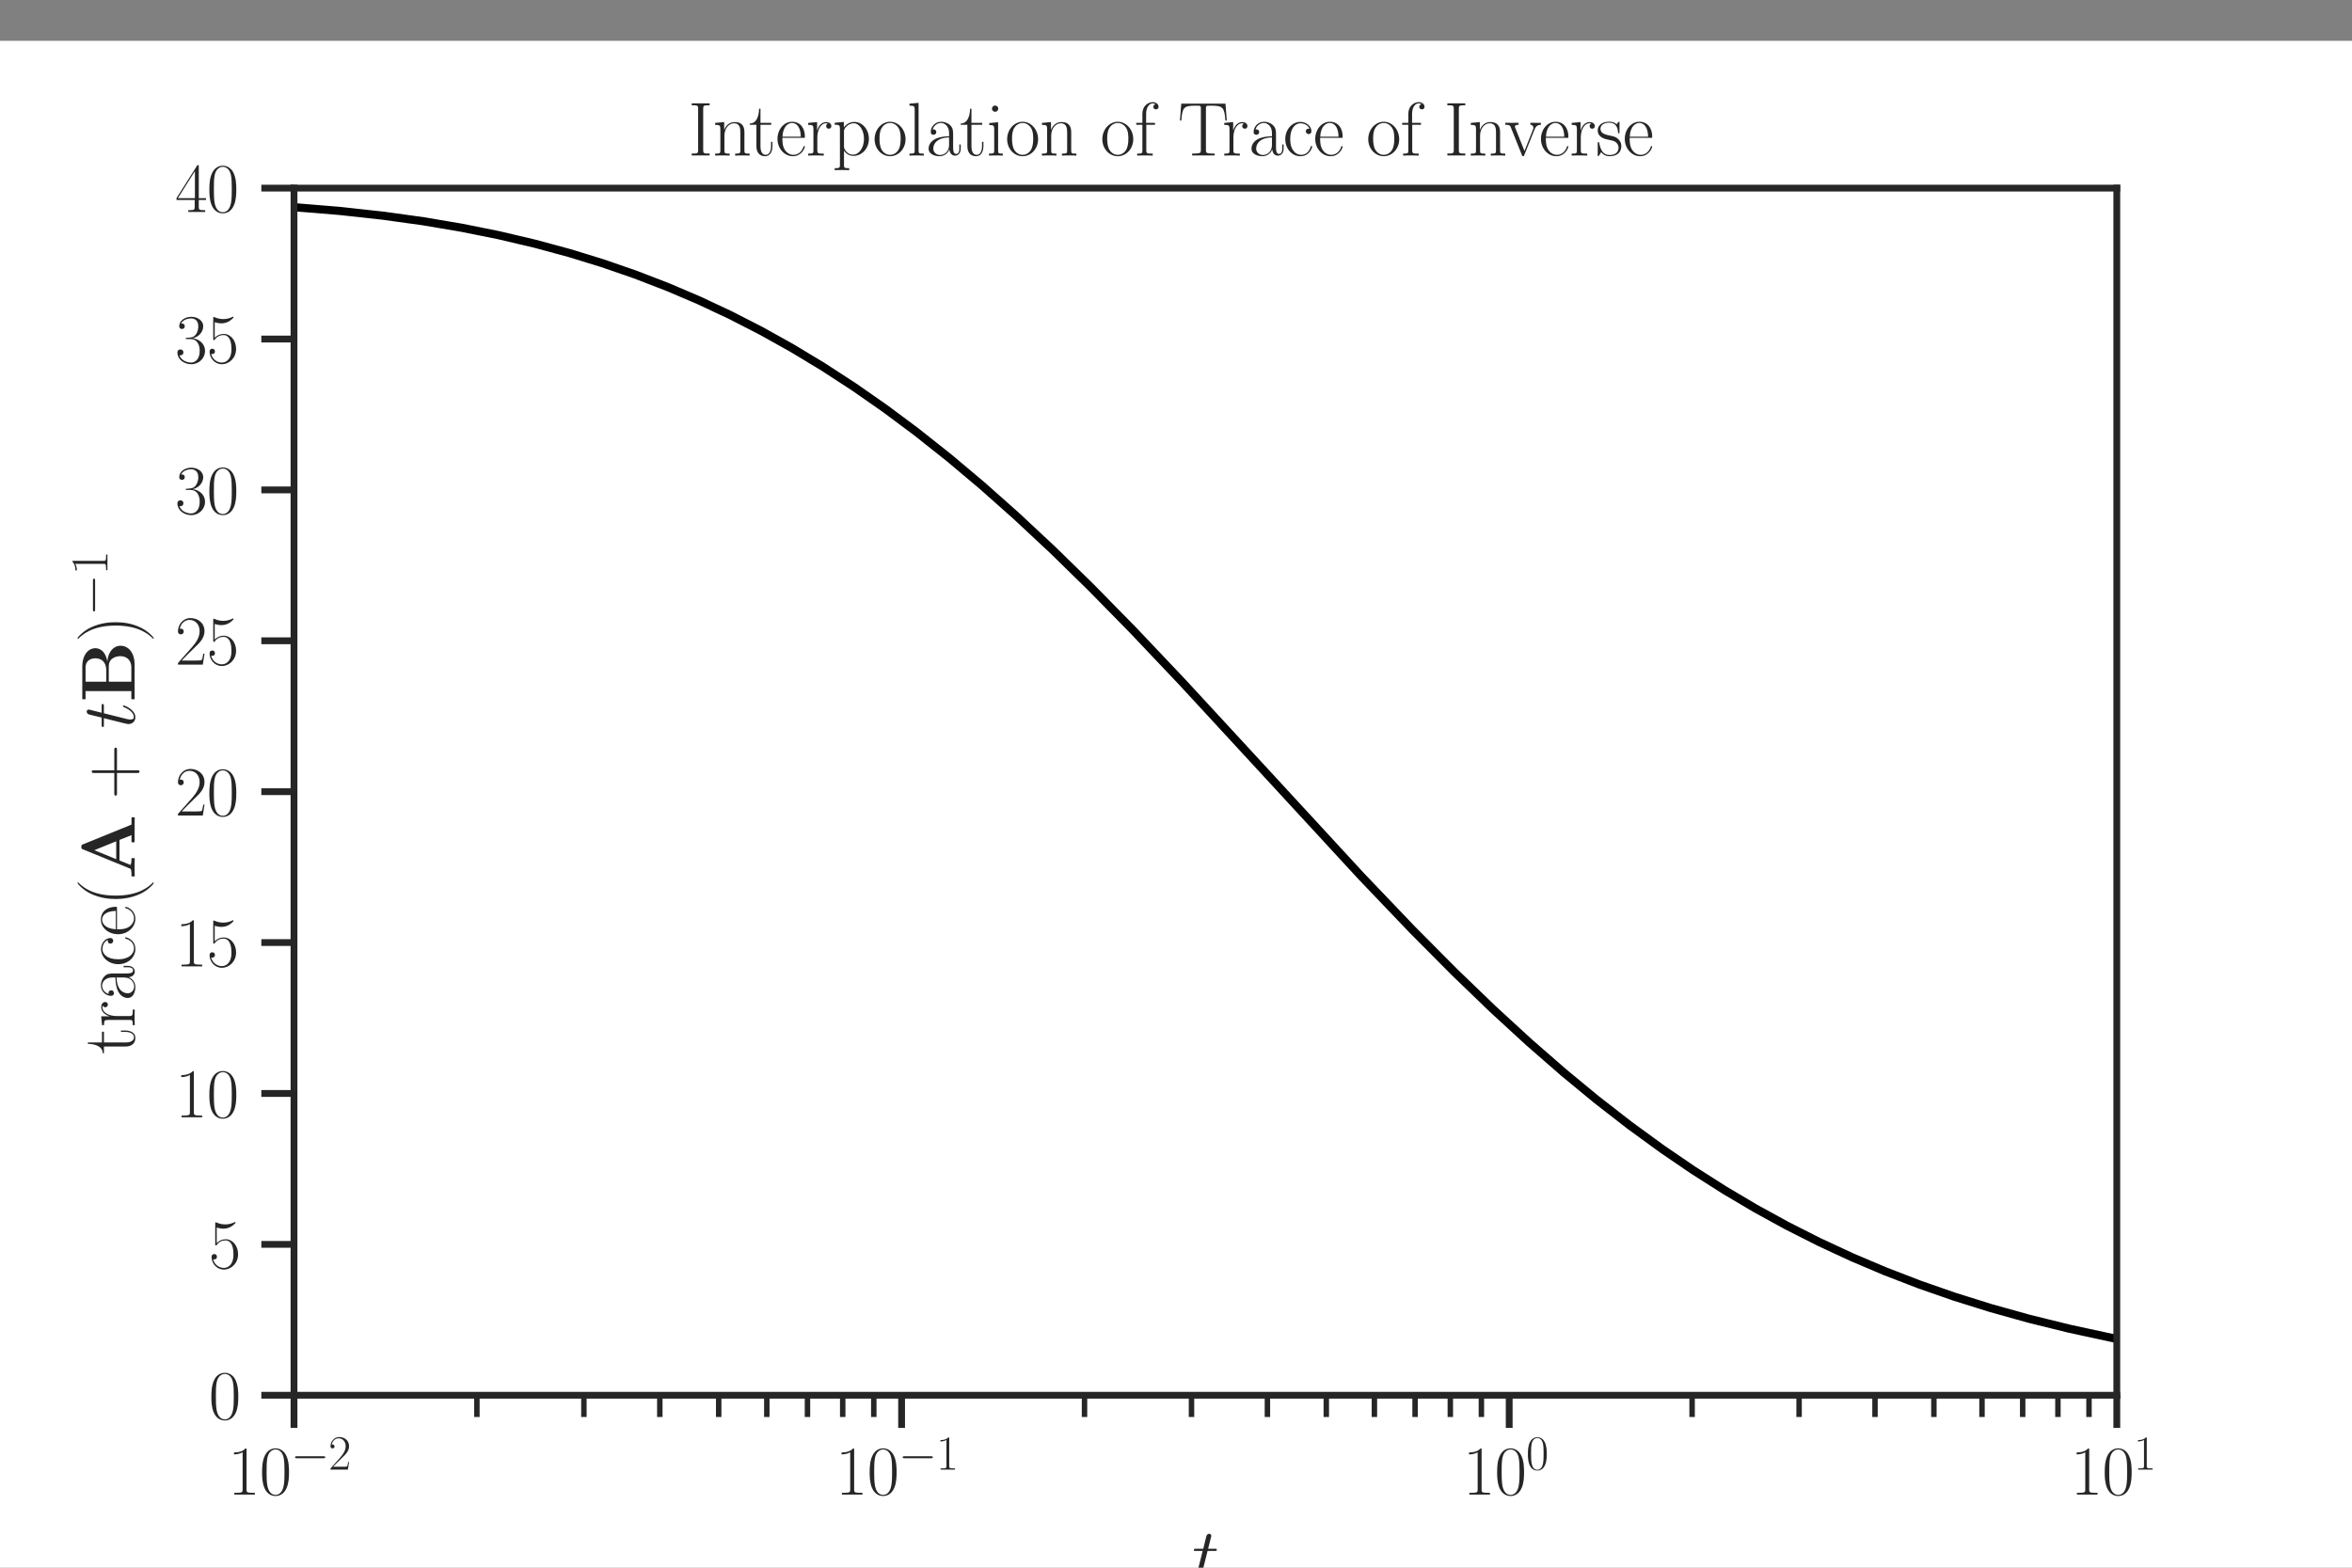 <?xml version="1.0" encoding="UTF-8" standalone="no"?>
<svg
   height="288pt"
   version="1.1"
   viewBox="0 0 432 288"
   width="432pt"
   id="svg505"
   sodipodi:docname="interpolate_trace_1.svg"
   inkscape:version="1.1.2 (0a00cf5339, 2022-02-04)"
   inkscape:export-filename="/home/sia/interpolate_trace_1.png"
   inkscape:export-xdpi="500"
   inkscape:export-ydpi="500"
   xmlns:inkscape="http://www.inkscape.org/namespaces/inkscape"
   xmlns:sodipodi="http://sodipodi.sourceforge.net/DTD/sodipodi-0.dtd"
   xmlns:xlink="http://www.w3.org/1999/xlink"
   xmlns="http://www.w3.org/2000/svg"
   xmlns:svg="http://www.w3.org/2000/svg"
   xmlns:rdf="http://www.w3.org/1999/02/22-rdf-syntax-ns#"
   xmlns:cc="http://creativecommons.org/ns#"
   xmlns:dc="http://purl.org/dc/elements/1.1/">
  <rect x="0" y="0" width="432" height="288" fill="#808080" stroke="none"/>
  <sodipodi:namedview
     id="namedview507"
     pagecolor="#ffffff"
     bordercolor="#666666"
     borderopacity="1.0"
     inkscape:pageshadow="2"
     inkscape:pageopacity="0.0"
     inkscape:pagecheckerboard="0"
     inkscape:document-units="pt"
     showgrid="false"
     inkscape:zoom="1.7760417"
     inkscape:cx="283.77713"
     inkscape:cy="192"
     inkscape:window-width="1920"
     inkscape:window-height="1006"
     inkscape:window-x="0"
     inkscape:window-y="25"
     inkscape:window-maximized="1"
     inkscape:current-layer="svg505" />
  <defs
     id="defs6">
    <style
       type="text/css"
       id="style4">*{stroke-linecap:butt;stroke-linejoin:round;}</style>
  </defs>
  <g
     id="patch_1"
     transform="translate(0,7.5)">
    <path
       d="M 0,288 H 432 V 0 H 0 Z"
       style="fill:#ffffff"
       id="path8" />
  </g>
  <g
     id="matplotlib.axis_1">
    <g
       id="xtick_1">
      <g
         id="line2d_1">
        <defs
           id="defs15">
          <path
             d="M 0,0 V 6"
             id="m5337510337"
             style="stroke:#262626;stroke-width:1.25" />
        </defs>
        <g
           id="g19">
          <use
             style="fill:#262626;stroke:#262626;stroke-width:1.25"
             x="54"
             xlink:href="#m5337510337"
             y="256.32"
             id="use17"
             width="100%"
             height="100%" />
        </g>
      </g>
      <g
         id="text_1">
        <!-- $\mathdefault{10^{-2}}$ -->
        <g
           style="fill:#262626"
           transform="matrix(0.127,0,0,-0.127,41.841,274.572)"
           id="g36">
          <defs
             id="defs26">
            <path
               d="m 1702,4058 c 0,134 -6,134 -96,134 -249,-276 -627,-365 -985,-365 -19,0 -51,0 -58,-19 -6,-13 -6,-26 -6,-160 198,0 531,38 787,191 V 461 C 1344,236 1331,160 781,160 H 589 V 0 c 307,0 627,0 934,0 307,0 627,0 935,0 v 160 h -192 c -551,0 -564,70 -564,298 z"
               id="CMR17-31"
               transform="scale(0.016)" />
            <path
               d="m 2688,2025 c 0,391 -6,1055 -275,1566 -237,448 -615,607 -947,607 -308,0 -698,-140 -941,-601 C 269,3118 243,2524 243,2025 c 0,-364 7,-919 205,-1406 275,-658 768,-747 1018,-747 294,0 742,121 1004,728 192,442 218,959 218,1425 z M 1466,-26 c -410,0 -653,351 -743,838 -70,376 -70,926 -70,1284 0,492 0,901 83,1291 122,542 480,709 730,709 262,0 601,-173 723,-696 83,-364 89,-793 89,-1304 0,-416 0,-927 -76,-1304 C 2067,95 1690,-26 1466,-26 Z"
               id="CMR17-30"
               transform="scale(0.016)" />
            <path
               d="m 4218,1472 c 108,0 224,0 224,128 0,128 -116,128 -224,128 H 755 c -109,0 -224,0 -224,-128 0,-128 115,-128 224,-128 z"
               id="CMSY10-0"
               transform="scale(0.016)" />
            <path
               d="M 2669,989 H 2554 C 2490,536 2438,459 2413,420 2381,369 1920,369 1830,369 H 602 c 230,250 678,703 1222,1228 390,370 845,805 845,1438 0,755 -602,1189 -1274,1189 -704,0 -1133,-620 -1133,-1194 0,-250 186,-282 263,-282 64,0 256,39 256,262 0,197 -167,254 -256,254 -39,0 -77,-6 -103,-19 122,545 493,813 884,813 556,0 921,-441 921,-1023 0,-556 -326,-1035 -691,-1451 L 262,146 V 0 h 2253 z"
               id="CMR17-32"
               transform="scale(0.016)" />
          </defs>
          <use
             transform="scale(0.996)"
             xlink:href="#CMR17-31"
             id="use28"
             x="0"
             y="0"
             width="100%"
             height="100%" />
          <use
             transform="matrix(0.996,0,0,0.996,45.69,0)"
             xlink:href="#CMR17-30"
             id="use30"
             x="0"
             y="0"
             width="100%"
             height="100%" />
          <use
             transform="matrix(0.697,0,0,0.697,91.381,36.154)"
             xlink:href="#CMSY10-0"
             id="use32"
             x="0"
             y="0"
             width="100%"
             height="100%" />
          <use
             transform="matrix(0.697,0,0,0.697,145.622,36.154)"
             xlink:href="#CMR17-32"
             id="use34"
             x="0"
             y="0"
             width="100%"
             height="100%" />
        </g>
      </g>
    </g>
    <g
       id="xtick_2">
      <g
         id="line2d_2">
        <g
           id="g42">
          <use
             style="fill:#262626;stroke:#262626;stroke-width:1.25"
             x="165.6"
             xlink:href="#m5337510337"
             y="256.32"
             id="use40"
             width="100%"
             height="100%" />
        </g>
      </g>
      <g
         id="text_2">
        <!-- $\mathdefault{10^{-1}}$ -->
        <g
           style="fill:#262626"
           transform="matrix(0.127,0,0,-0.127,153.441,274.572)"
           id="g53">
          <use
             transform="scale(0.996)"
             xlink:href="#CMR17-31"
             id="use45"
             x="0"
             y="0"
             width="100%"
             height="100%" />
          <use
             transform="matrix(0.996,0,0,0.996,45.69,0)"
             xlink:href="#CMR17-30"
             id="use47"
             x="0"
             y="0"
             width="100%"
             height="100%" />
          <use
             transform="matrix(0.697,0,0,0.697,91.381,36.154)"
             xlink:href="#CMSY10-0"
             id="use49"
             x="0"
             y="0"
             width="100%"
             height="100%" />
          <use
             transform="matrix(0.697,0,0,0.697,145.622,36.154)"
             xlink:href="#CMR17-31"
             id="use51"
             x="0"
             y="0"
             width="100%"
             height="100%" />
        </g>
      </g>
    </g>
    <g
       id="xtick_3">
      <g
         id="line2d_3">
        <g
           id="g59">
          <use
             style="fill:#262626;stroke:#262626;stroke-width:1.25"
             x="277.2"
             xlink:href="#m5337510337"
             y="256.32"
             id="use57"
             width="100%"
             height="100%" />
        </g>
      </g>
      <g
         id="text_3">
        <!-- $\mathdefault{10^{0}}$ -->
        <g
           style="fill:#262626"
           transform="matrix(0.127,0,0,-0.127,268.687,274.572)"
           id="g68">
          <use
             transform="scale(0.996)"
             xlink:href="#CMR17-31"
             id="use62"
             x="0"
             y="0"
             width="100%"
             height="100%" />
          <use
             transform="matrix(0.996,0,0,0.996,45.69,0)"
             xlink:href="#CMR17-30"
             id="use64"
             x="0"
             y="0"
             width="100%"
             height="100%" />
          <use
             transform="matrix(0.697,0,0,0.697,91.381,36.154)"
             xlink:href="#CMR17-30"
             id="use66"
             x="0"
             y="0"
             width="100%"
             height="100%" />
        </g>
      </g>
    </g>
    <g
       id="xtick_4">
      <g
         id="line2d_4">
        <g
           id="g74">
          <use
             style="fill:#262626;stroke:#262626;stroke-width:1.25"
             x="388.8"
             xlink:href="#m5337510337"
             y="256.32"
             id="use72"
             width="100%"
             height="100%" />
        </g>
      </g>
      <g
         id="text_4">
        <!-- $\mathdefault{10^{1}}$ -->
        <g
           style="fill:#262626"
           transform="matrix(0.127,0,0,-0.127,380.287,274.572)"
           id="g83">
          <use
             transform="scale(0.996)"
             xlink:href="#CMR17-31"
             id="use77"
             x="0"
             y="0"
             width="100%"
             height="100%" />
          <use
             transform="matrix(0.996,0,0,0.996,45.69,0)"
             xlink:href="#CMR17-30"
             id="use79"
             x="0"
             y="0"
             width="100%"
             height="100%" />
          <use
             transform="matrix(0.697,0,0,0.697,91.381,36.154)"
             xlink:href="#CMR17-31"
             id="use81"
             x="0"
             y="0"
             width="100%"
             height="100%" />
        </g>
      </g>
    </g>
    <g
       id="xtick_5">
      <g
         id="line2d_5">
        <defs
           id="defs88">
          <path
             d="M 0,0 V 4"
             id="mbbfe1620cb"
             style="stroke:#262626" />
        </defs>
        <g
           id="g92">
          <use
             style="fill:#262626;stroke:#262626"
             x="87.595"
             xlink:href="#mbbfe1620cb"
             y="256.32"
             id="use90"
             width="100%"
             height="100%" />
        </g>
      </g>
    </g>
    <g
       id="xtick_6">
      <g
         id="line2d_6">
        <g
           id="g98">
          <use
             style="fill:#262626;stroke:#262626"
             x="107.247"
             xlink:href="#mbbfe1620cb"
             y="256.32"
             id="use96"
             width="100%"
             height="100%" />
        </g>
      </g>
    </g>
    <g
       id="xtick_7">
      <g
         id="line2d_7">
        <g
           id="g104">
          <use
             style="fill:#262626;stroke:#262626"
             x="121.19"
             xlink:href="#mbbfe1620cb"
             y="256.32"
             id="use102"
             width="100%"
             height="100%" />
        </g>
      </g>
    </g>
    <g
       id="xtick_8">
      <g
         id="line2d_8">
        <g
           id="g110">
          <use
             style="fill:#262626;stroke:#262626"
             x="132.005"
             xlink:href="#mbbfe1620cb"
             y="256.32"
             id="use108"
             width="100%"
             height="100%" />
        </g>
      </g>
    </g>
    <g
       id="xtick_9">
      <g
         id="line2d_9">
        <g
           id="g116">
          <use
             style="fill:#262626;stroke:#262626"
             x="140.842"
             xlink:href="#mbbfe1620cb"
             y="256.32"
             id="use114"
             width="100%"
             height="100%" />
        </g>
      </g>
    </g>
    <g
       id="xtick_10">
      <g
         id="line2d_10">
        <g
           id="g122">
          <use
             style="fill:#262626;stroke:#262626"
             x="148.313"
             xlink:href="#mbbfe1620cb"
             y="256.32"
             id="use120"
             width="100%"
             height="100%" />
        </g>
      </g>
    </g>
    <g
       id="xtick_11">
      <g
         id="line2d_11">
        <g
           id="g128">
          <use
             style="fill:#262626;stroke:#262626"
             x="154.785"
             xlink:href="#mbbfe1620cb"
             y="256.32"
             id="use126"
             width="100%"
             height="100%" />
        </g>
      </g>
    </g>
    <g
       id="xtick_12">
      <g
         id="line2d_12">
        <g
           id="g134">
          <use
             style="fill:#262626;stroke:#262626"
             x="160.493"
             xlink:href="#mbbfe1620cb"
             y="256.32"
             id="use132"
             width="100%"
             height="100%" />
        </g>
      </g>
    </g>
    <g
       id="xtick_13">
      <g
         id="line2d_13">
        <g
           id="g140">
          <use
             style="fill:#262626;stroke:#262626"
             x="199.195"
             xlink:href="#mbbfe1620cb"
             y="256.32"
             id="use138"
             width="100%"
             height="100%" />
        </g>
      </g>
    </g>
    <g
       id="xtick_14">
      <g
         id="line2d_14">
        <g
           id="g146">
          <use
             style="fill:#262626;stroke:#262626"
             x="218.847"
             xlink:href="#mbbfe1620cb"
             y="256.32"
             id="use144"
             width="100%"
             height="100%" />
        </g>
      </g>
    </g>
    <g
       id="xtick_15">
      <g
         id="line2d_15">
        <g
           id="g152">
          <use
             style="fill:#262626;stroke:#262626"
             x="232.79"
             xlink:href="#mbbfe1620cb"
             y="256.32"
             id="use150"
             width="100%"
             height="100%" />
        </g>
      </g>
    </g>
    <g
       id="xtick_16">
      <g
         id="line2d_16">
        <g
           id="g158">
          <use
             style="fill:#262626;stroke:#262626"
             x="243.605"
             xlink:href="#mbbfe1620cb"
             y="256.32"
             id="use156"
             width="100%"
             height="100%" />
        </g>
      </g>
    </g>
    <g
       id="xtick_17">
      <g
         id="line2d_17">
        <g
           id="g164">
          <use
             style="fill:#262626;stroke:#262626"
             x="252.442"
             xlink:href="#mbbfe1620cb"
             y="256.32"
             id="use162"
             width="100%"
             height="100%" />
        </g>
      </g>
    </g>
    <g
       id="xtick_18">
      <g
         id="line2d_18">
        <g
           id="g170">
          <use
             style="fill:#262626;stroke:#262626"
             x="259.913"
             xlink:href="#mbbfe1620cb"
             y="256.32"
             id="use168"
             width="100%"
             height="100%" />
        </g>
      </g>
    </g>
    <g
       id="xtick_19">
      <g
         id="line2d_19">
        <g
           id="g176">
          <use
             style="fill:#262626;stroke:#262626"
             x="266.385"
             xlink:href="#mbbfe1620cb"
             y="256.32"
             id="use174"
             width="100%"
             height="100%" />
        </g>
      </g>
    </g>
    <g
       id="xtick_20">
      <g
         id="line2d_20">
        <g
           id="g182">
          <use
             style="fill:#262626;stroke:#262626"
             x="272.093"
             xlink:href="#mbbfe1620cb"
             y="256.32"
             id="use180"
             width="100%"
             height="100%" />
        </g>
      </g>
    </g>
    <g
       id="xtick_21">
      <g
         id="line2d_21">
        <g
           id="g188">
          <use
             style="fill:#262626;stroke:#262626"
             x="310.795"
             xlink:href="#mbbfe1620cb"
             y="256.32"
             id="use186"
             width="100%"
             height="100%" />
        </g>
      </g>
    </g>
    <g
       id="xtick_22">
      <g
         id="line2d_22">
        <g
           id="g194">
          <use
             style="fill:#262626;stroke:#262626"
             x="330.447"
             xlink:href="#mbbfe1620cb"
             y="256.32"
             id="use192"
             width="100%"
             height="100%" />
        </g>
      </g>
    </g>
    <g
       id="xtick_23">
      <g
         id="line2d_23">
        <g
           id="g200">
          <use
             style="fill:#262626;stroke:#262626"
             x="344.39"
             xlink:href="#mbbfe1620cb"
             y="256.32"
             id="use198"
             width="100%"
             height="100%" />
        </g>
      </g>
    </g>
    <g
       id="xtick_24">
      <g
         id="line2d_24">
        <g
           id="g206">
          <use
             style="fill:#262626;stroke:#262626"
             x="355.205"
             xlink:href="#mbbfe1620cb"
             y="256.32"
             id="use204"
             width="100%"
             height="100%" />
        </g>
      </g>
    </g>
    <g
       id="xtick_25">
      <g
         id="line2d_25">
        <g
           id="g212">
          <use
             style="fill:#262626;stroke:#262626"
             x="364.042"
             xlink:href="#mbbfe1620cb"
             y="256.32"
             id="use210"
             width="100%"
             height="100%" />
        </g>
      </g>
    </g>
    <g
       id="xtick_26">
      <g
         id="line2d_26">
        <g
           id="g218">
          <use
             style="fill:#262626;stroke:#262626"
             x="371.513"
             xlink:href="#mbbfe1620cb"
             y="256.32"
             id="use216"
             width="100%"
             height="100%" />
        </g>
      </g>
    </g>
    <g
       id="xtick_27">
      <g
         id="line2d_27">
        <g
           id="g224">
          <use
             style="fill:#262626;stroke:#262626"
             x="377.985"
             xlink:href="#mbbfe1620cb"
             y="256.32"
             id="use222"
             width="100%"
             height="100%" />
        </g>
      </g>
    </g>
    <g
       id="xtick_28">
      <g
         id="line2d_28">
        <g
           id="g230">
          <use
             style="fill:#262626;stroke:#262626"
             x="383.693"
             xlink:href="#mbbfe1620cb"
             y="256.32"
             id="use228"
             width="100%"
             height="100%" />
        </g>
      </g>
    </g>
    <g
       id="text_5">
      <!-- $t$ -->
      <g
         style="fill:#262626"
         transform="matrix(0.138,0,0,-0.138,218.969,290.57)"
         id="g239">
        <defs
           id="defs235">
          <path
             d="m 1286,2566 h 589 c 122,0 186,0 186,115 0,71 -39,71 -167,71 h -563 l 237,940 c 26,89 26,102 26,148 0,103 -84,160 -167,160 -51,0 -198,-19 -249,-225 L 928,2752 H 326 c -128,0 -185,0 -185,-122 0,-64 45,-64 166,-64 H 877 L 454,881 C 403,658 384,594 384,511 384,211 595,-64 954,-64 c 646,0 992,932 992,976 0,39 -26,58 -64,58 -13,0 -39,0 -52,-26 -6,-6 -12,-13 -57,-115 C 1638,511 1344,64 973,64 781,64 768,224 768,364 c 0,6 0,128 19,204 z"
             id="CMMI12-74"
             transform="scale(0.016)" />
        </defs>
        <use
           transform="scale(0.996)"
           xlink:href="#CMMI12-74"
           id="use237"
           x="0"
           y="0"
           width="100%"
           height="100%" />
      </g>
    </g>
  </g>
  <g
     id="matplotlib.axis_2">
    <g
       id="ytick_1">
      <g
         id="line2d_29">
        <defs
           id="defs244">
          <path
             d="M 0,0 H -6"
             id="mcf438bedd6"
             style="stroke:#262626;stroke-width:1.25" />
        </defs>
        <g
           id="g248">
          <use
             style="fill:#262626;stroke:#262626;stroke-width:1.25"
             x="54"
             xlink:href="#mcf438bedd6"
             y="256.32"
             id="use246"
             width="100%"
             height="100%" />
        </g>
      </g>
      <g
         id="text_6">
        <!-- $\mathdefault{0}$ -->
        <g
           style="fill:#262626"
           transform="matrix(0.127,0,0,-0.127,38.33,260.696)"
           id="g253">
          <use
             transform="scale(0.996)"
             xlink:href="#CMR17-30"
             id="use251"
             x="0"
             y="0"
             width="100%"
             height="100%" />
        </g>
      </g>
    </g>
    <g
       id="ytick_2">
      <g
         id="line2d_30">
        <g
           id="g259">
          <use
             style="fill:#262626;stroke:#262626;stroke-width:1.25"
             x="54"
             xlink:href="#mcf438bedd6"
             y="228.6"
             id="use257"
             width="100%"
             height="100%" />
        </g>
      </g>
      <g
         id="text_7">
        <!-- $\mathdefault{5}$ -->
        <g
           style="fill:#262626"
           transform="matrix(0.127,0,0,-0.127,38.33,232.976)"
           id="g267">
          <defs
             id="defs263">
            <path
               d="m 730,3692 c 64,-26 326,-108 595,-108 595,0 921,327 1107,516 0,57 0,92 -38,92 -7,0 -20,0 -71,-29 -224,-105 -486,-190 -806,-190 -192,0 -480,26 -794,166 -70,32 -83,32 -89,32 -32,0 -39,-7 -39,-134 V 2203 c 0,-114 0,-146 64,-146 32,0 45,13 77,57 205,287 486,408 806,408 224,0 704,-140 704,-1233 0,-204 0,-574 -192,-868 C 1894,159 1645,25 1370,25 947,25 518,320 403,814 c 26,-7 77,-19 103,-19 83,0 243,45 243,243 0,172 -122,242 -243,242 -148,0 -244,-90 -244,-269 0,-557 442,-1139 1120,-1139 660,0 1287,568 1287,1392 0,766 -499,1360 -1120,1360 -327,0 -602,-121 -819,-350 z"
               id="CMR17-35"
               transform="scale(0.016)" />
          </defs>
          <use
             transform="scale(0.996)"
             xlink:href="#CMR17-35"
             id="use265"
             x="0"
             y="0"
             width="100%"
             height="100%" />
        </g>
      </g>
    </g>
    <g
       id="ytick_3">
      <g
         id="line2d_31">
        <g
           id="g273">
          <use
             style="fill:#262626;stroke:#262626;stroke-width:1.25"
             x="54"
             xlink:href="#mcf438bedd6"
             y="200.88"
             id="use271"
             width="100%"
             height="100%" />
        </g>
      </g>
      <g
         id="text_8">
        <!-- $\mathdefault{10}$ -->
        <g
           style="fill:#262626"
           transform="matrix(0.127,0,0,-0.127,32.16,205.256)"
           id="g280">
          <use
             transform="scale(0.996)"
             xlink:href="#CMR17-31"
             id="use276"
             x="0"
             y="0"
             width="100%"
             height="100%" />
          <use
             transform="matrix(0.996,0,0,0.996,45.69,0)"
             xlink:href="#CMR17-30"
             id="use278"
             x="0"
             y="0"
             width="100%"
             height="100%" />
        </g>
      </g>
    </g>
    <g
       id="ytick_4">
      <g
         id="line2d_32">
        <g
           id="g286">
          <use
             style="fill:#262626;stroke:#262626;stroke-width:1.25"
             x="54"
             xlink:href="#mcf438bedd6"
             y="173.16"
             id="use284"
             width="100%"
             height="100%" />
        </g>
      </g>
      <g
         id="text_9">
        <!-- $\mathdefault{15}$ -->
        <g
           style="fill:#262626"
           transform="matrix(0.127,0,0,-0.127,32.16,177.536)"
           id="g293">
          <use
             transform="scale(0.996)"
             xlink:href="#CMR17-31"
             id="use289"
             x="0"
             y="0"
             width="100%"
             height="100%" />
          <use
             transform="matrix(0.996,0,0,0.996,45.69,0)"
             xlink:href="#CMR17-35"
             id="use291"
             x="0"
             y="0"
             width="100%"
             height="100%" />
        </g>
      </g>
    </g>
    <g
       id="ytick_5">
      <g
         id="line2d_33">
        <g
           id="g299">
          <use
             style="fill:#262626;stroke:#262626;stroke-width:1.25"
             x="54"
             xlink:href="#mcf438bedd6"
             y="145.44"
             id="use297"
             width="100%"
             height="100%" />
        </g>
      </g>
      <g
         id="text_10">
        <!-- $\mathdefault{20}$ -->
        <g
           style="fill:#262626"
           transform="matrix(0.127,0,0,-0.127,32.16,149.816)"
           id="g306">
          <use
             transform="scale(0.996)"
             xlink:href="#CMR17-32"
             id="use302"
             x="0"
             y="0"
             width="100%"
             height="100%" />
          <use
             transform="matrix(0.996,0,0,0.996,45.69,0)"
             xlink:href="#CMR17-30"
             id="use304"
             x="0"
             y="0"
             width="100%"
             height="100%" />
        </g>
      </g>
    </g>
    <g
       id="ytick_6">
      <g
         id="line2d_34">
        <g
           id="g312">
          <use
             style="fill:#262626;stroke:#262626;stroke-width:1.25"
             x="54"
             xlink:href="#mcf438bedd6"
             y="117.72"
             id="use310"
             width="100%"
             height="100%" />
        </g>
      </g>
      <g
         id="text_11">
        <!-- $\mathdefault{25}$ -->
        <g
           style="fill:#262626"
           transform="matrix(0.127,0,0,-0.127,32.16,122.096)"
           id="g319">
          <use
             transform="scale(0.996)"
             xlink:href="#CMR17-32"
             id="use315"
             x="0"
             y="0"
             width="100%"
             height="100%" />
          <use
             transform="matrix(0.996,0,0,0.996,45.69,0)"
             xlink:href="#CMR17-35"
             id="use317"
             x="0"
             y="0"
             width="100%"
             height="100%" />
        </g>
      </g>
    </g>
    <g
       id="ytick_7">
      <g
         id="line2d_35">
        <g
           id="g325">
          <use
             style="fill:#262626;stroke:#262626;stroke-width:1.25"
             x="54"
             xlink:href="#mcf438bedd6"
             y="90"
             id="use323"
             width="100%"
             height="100%" />
        </g>
      </g>
      <g
         id="text_12">
        <!-- $\mathdefault{30}$ -->
        <g
           style="fill:#262626"
           transform="matrix(0.127,0,0,-0.127,32.16,94.376)"
           id="g335">
          <defs
             id="defs329">
            <path
               d="m 1414,2157 c 570,0 820,-495 820,-1067 C 2234,320 1824,25 1453,25 1114,25 563,194 390,693 c 32,-13 64,-13 96,-13 154,0 269,102 269,268 0,185 -141,268 -269,268 -108,0 -275,-51 -275,-290 0,-591 576,-1054 1255,-1054 710,0 1254,558 1254,1213 0,622 -512,1072 -1120,1142 486,101 954,529 954,1102 0,491 -506,850 -1082,850 -582,0 -1094,-350 -1094,-850 0,-219 166,-257 249,-257 135,0 250,83 250,249 0,165 -115,248 -250,248 -25,0 -57,0 -83,-12 186,402 691,475 915,475 224,0 647,-107 647,-712 0,-177 -26,-492 -244,-770 -192,-246 -409,-246 -620,-266 -32,0 -180,-15 -205,-15 -45,-6 -71,-12 -71,-61 0,-45 7,-51 135,-51 z"
               id="CMR17-33"
               transform="scale(0.016)" />
          </defs>
          <use
             transform="scale(0.996)"
             xlink:href="#CMR17-33"
             id="use331"
             x="0"
             y="0"
             width="100%"
             height="100%" />
          <use
             transform="matrix(0.996,0,0,0.996,45.69,0)"
             xlink:href="#CMR17-30"
             id="use333"
             x="0"
             y="0"
             width="100%"
             height="100%" />
        </g>
      </g>
    </g>
    <g
       id="ytick_8">
      <g
         id="line2d_36">
        <g
           id="g341">
          <use
             style="fill:#262626;stroke:#262626;stroke-width:1.25"
             x="54"
             xlink:href="#mcf438bedd6"
             y="62.28"
             id="use339"
             width="100%"
             height="100%" />
        </g>
      </g>
      <g
         id="text_13">
        <!-- $\mathdefault{35}$ -->
        <g
           style="fill:#262626"
           transform="matrix(0.127,0,0,-0.127,32.16,66.656)"
           id="g348">
          <use
             transform="scale(0.996)"
             xlink:href="#CMR17-33"
             id="use344"
             x="0"
             y="0"
             width="100%"
             height="100%" />
          <use
             transform="matrix(0.996,0,0,0.996,45.69,0)"
             xlink:href="#CMR17-35"
             id="use346"
             x="0"
             y="0"
             width="100%"
             height="100%" />
        </g>
      </g>
    </g>
    <g
       id="ytick_9">
      <g
         id="line2d_37">
        <g
           id="g354">
          <use
             style="fill:#262626;stroke:#262626;stroke-width:1.25"
             x="54"
             xlink:href="#mcf438bedd6"
             y="34.56"
             id="use352"
             width="100%"
             height="100%" />
        </g>
      </g>
      <g
         id="text_14">
        <!-- $\mathdefault{40}$ -->
        <g
           style="fill:#262626"
           transform="matrix(0.127,0,0,-0.127,32.16,38.936)"
           id="g364">
          <defs
             id="defs358">
            <path
               d="m 2150,4122 c 0,134 -6,134 -121,134 L 128,1254 V 1088 H 1779 V 457 c 0,-233 -13,-297 -461,-297 H 1197 V 0 c 205,0 550,0 768,0 217,0 563,0 768,0 v 160 h -122 c -448,0 -461,64 -461,297 v 631 h 653 v 166 H 2150 Z M 1798,3703 V 1254 H 256 Z"
               id="CMR17-34"
               transform="scale(0.016)" />
          </defs>
          <use
             transform="scale(0.996)"
             xlink:href="#CMR17-34"
             id="use360"
             x="0"
             y="0"
             width="100%"
             height="100%" />
          <use
             transform="matrix(0.996,0,0,0.996,45.69,0)"
             xlink:href="#CMR17-30"
             id="use362"
             x="0"
             y="0"
             width="100%"
             height="100%" />
        </g>
      </g>
    </g>
    <g
       id="text_15">
      <!-- $\mathrm{trace} (\mathbf{A} + t \mathbf{B})^{-1}$ -->
      <g
         style="fill:#262626"
         transform="matrix(0,-0.138,-0.138,0,24.723,193.637)"
         id="g406">
        <defs
           id="defs378">
          <path
             d="m 966,2560 h 896 v 165 H 966 V 3904 H 851 C 838,3245 614,2668 70,2668 V 2560 H 627 V 771 c 0,-121 0,-835 743,-835 377,0 595,370 595,841 v 363 H 1850 V 783 C 1850,344 1677,51 1408,51 1222,51 966,178 966,758 Z"
             id="CMR17-74"
             transform="scale(0.016)" />
          <path
             d="m 960,1497 c 0,615 262,1191 742,1191 45,0 90,-6 135,-26 0,0 -141,-45 -141,-210 0,-154 122,-218 218,-218 76,0 217,45 217,224 0,205 -205,332 -422,332 -487,0 -698,-473 -762,-697 h -6 v 697 l -743,-70 v -166 c 378,0 436,-39 436,-346 V 428 C 634,184 608,153 198,153 V -13 C 352,0 646,0 813,0 c 185,0 512,0 685,-13 v 166 c -461,0 -538,0 -538,287 z"
             id="CMR17-72"
             transform="scale(0.016)" />
          <path
             d="m 2304,1653 c 0,419 0,641 -269,890 -237,209 -512,273 -729,273 -506,0 -871,-409 -871,-845 0,-243 192,-243 231,-243 83,0 230,50 230,226 0,158 -122,227 -230,227 -26,0 -58,-7 -77,-13 134,424 480,546 704,546 320,0 672,-285 672,-829 V 1600 C 1587,1600 1133,1549 774,1357 371,1133 256,813 256,570 256,77 832,-64 1171,-64 c 352,0 679,203 819,575 13,-278 192,-529 474,-529 134,0 474,88 474,585 V 920 H 2822 V 562 c 0,-384 -172,-434 -256,-434 -262,0 -262,330 -262,610 z M 1965,870 C 1965,317 1568,38 1216,38 896,38 646,275 646,570 c 0,191 84,530 455,735 307,173 659,199 864,199 z"
             id="CMR17-61"
             transform="scale(0.016)" />
          <path
             d="m 2234,2240 c -122,0 -301,0 -301,-223 0,-179 147,-230 230,-230 45,0 231,20 231,237 0,443 -436,779 -928,779 C 787,2803 211,2178 211,1363 211,516 813,-64 1466,-64 c 793,0 992,741 992,812 0,26 -7,45 -52,45 -44,0 -51,-6 -76,-90 C 2163,180 1798,51 1523,51 1114,51 621,427 621,1369 c 0,969 473,1319 851,1319 250,0 621,-115 762,-448 z"
             id="CMR17-63"
             transform="scale(0.016)" />
          <path
             d="m 2438,1472 c 26,26 26,39 26,104 0,662 -346,1240 -1075,1240 C 710,2816 173,2169 173,1383 173,551 781,-64 1459,-64 c 717,0 999,671 999,804 0,44 -39,44 -52,44 -44,0 -51,-13 -76,-88 C 2189,265 1837,51 1504,51 1229,51 954,203 781,480 582,803 582,1176 582,1472 Z m -1849,96 c 45,937 537,1146 793,1146 436,0 730,-417 736,-1146 z"
             id="CMR17-65"
             transform="scale(0.016)" />
          <path
             d="m 1958,-1561 c 0,6 0,19 -19,38 -294,299 -1081,1116 -1081,3104 0,1988 774,2798 1088,3116 0,7 12,20 12,39 0,19 -19,32 -44,32 -71,0 -615,-472 -928,-1174 C 666,2887 576,2199 576,1588 c 0,-460 45,-1237 429,-2059 307,-664 832,-1129 909,-1129 32,0 44,13 44,39 z"
             id="CMR17-28"
             transform="scale(0.016)" />
          <path
             d="m 2931,4301 c -45,115 -57,147 -211,147 -160,0 -173,-32 -218,-147 L 915,413 C 870,311 870,299 691,279 531,260 506,260 365,260 H 250 V -13 C 416,0 800,0 986,0 c 172,0 640,0 787,-13 v 273 c -141,0 -384,0 -563,71 19,59 19,71 32,97 l 339,834 H 3296 L 3699,260 H 3098 V 0 c 204,0 825,0 1068,0 205,0 858,0 1018,-13 V 260 H 4576 Z M 2438,3367 3181,1536 H 1690 Z"
             id="CMBX12-41"
             transform="scale(0.016)" />
          <path
             d="m 2413,1472 h 1696 c 89,0 198,0 198,108 0,115 -102,115 -198,115 H 2413 v 1691 c 0,89 0,198 -109,198 -115,0 -115,-102 -115,-198 V 1695 H 493 c -90,0 -199,0 -199,-108 0,-115 103,-115 199,-115 H 2189 V -218 c 0,-89 0,-198 109,-198 115,0 115,102 115,198 z"
             id="CMR17-2b"
             transform="scale(0.016)" />
          <path
             d="M 250,4370 V 4096 H 928 V 273 H 250 V 0 h 2892 c 1056,0 1575,565 1575,1174 0,604 -531,1042 -1306,1099 922,173 1101,697 1101,997 0,588 -538,1100 -1562,1100 z M 1715,2368 v 1728 h 1159 c 659,0 793,-499 793,-820 0,-448 -249,-908 -998,-908 z m 0,-2095 v 1885 h 1274 c 749,0 857,-686 857,-971 0,-400 -217,-914 -953,-914 z"
             id="CMBX12-42"
             transform="scale(0.016)" />
          <path
             d="m 1683,1581 c 0,459 -45,1236 -429,2058 -307,664 -832,1129 -908,1129 -20,0 -45,-7 -45,-39 0,-12 6,-19 13,-32 307,-319 1088,-1129 1088,-3113 0,-1991 -775,-2801 -1088,-3121 -7,-12 -13,-19 -13,-31 0,-32 25,-32 45,-32 70,0 614,472 928,1174 320,707 409,1395 409,2007 z"
             id="CMR17-29"
             transform="scale(0.016)" />
        </defs>
        <use
           transform="scale(0.996)"
           xlink:href="#CMR17-74"
           id="use380"
           x="0"
           y="0"
           width="100%"
           height="100%" />
        <use
           transform="matrix(0.996,0,0,0.996,35.281,0)"
           xlink:href="#CMR17-72"
           id="use382"
           x="0"
           y="0"
           width="100%"
           height="100%" />
        <use
           transform="matrix(0.996,0,0,0.996,70.562,0)"
           xlink:href="#CMR17-61"
           id="use384"
           x="0"
           y="0"
           width="100%"
           height="100%" />
        <use
           transform="matrix(0.996,0,0,0.996,116.252,0)"
           xlink:href="#CMR17-63"
           id="use386"
           x="0"
           y="0"
           width="100%"
           height="100%" />
        <use
           transform="matrix(0.996,0,0,0.996,156.738,0)"
           xlink:href="#CMR17-65"
           id="use388"
           x="0"
           y="0"
           width="100%"
           height="100%" />
        <use
           transform="matrix(0.996,0,0,0.996,197.223,0)"
           xlink:href="#CMR17-28"
           id="use390"
           x="0"
           y="0"
           width="100%"
           height="100%" />
        <use
           transform="matrix(0.996,0,0,0.996,232.504,0)"
           xlink:href="#CMBX12-41"
           id="use392"
           x="0"
           y="0"
           width="100%"
           height="100%" />
        <use
           transform="matrix(0.996,0,0,0.996,339.28,0)"
           xlink:href="#CMR17-2b"
           id="use394"
           x="0"
           y="0"
           width="100%"
           height="100%" />
        <use
           transform="matrix(0.996,0,0,0.996,433.134,0)"
           xlink:href="#CMMI12-74"
           id="use396"
           x="0"
           y="0"
           width="100%"
           height="100%" />
        <use
           transform="matrix(0.996,0,0,0.996,468.36,0)"
           xlink:href="#CMBX12-42"
           id="use398"
           x="0"
           y="0"
           width="100%"
           height="100%" />
        <use
           transform="matrix(0.996,0,0,0.996,548.038,0)"
           xlink:href="#CMR17-29"
           id="use400"
           x="0"
           y="0"
           width="100%"
           height="100%" />
        <use
           transform="matrix(0.697,0,0,0.697,583.319,36.154)"
           xlink:href="#CMSY10-0"
           id="use402"
           x="0"
           y="0"
           width="100%"
           height="100%" />
        <use
           transform="matrix(0.697,0,0,0.697,637.56,36.154)"
           xlink:href="#CMR17-31"
           id="use404"
           x="0"
           y="0"
           width="100%"
           height="100%" />
      </g>
    </g>
  </g>
  <g
     id="line2d_38">
    <path
       clip-path="url(#pb9ced85ec1)"
       d="m 54,38.061 8.378,0.687 8.043,0.882 7.373,1.024 7.038,1.191 6.703,1.348 6.703,1.576 6.368,1.725 6.032,1.855 6.032,2.084 6.032,2.326 5.697,2.432 5.697,2.671 5.697,2.919 5.697,3.175 5.697,3.437 5.697,3.705 5.697,3.974 5.697,4.243 6.032,4.782 6.032,5.071 6.368,5.653 6.703,6.261 7.038,6.885 7.708,7.855 9.049,9.55 12.4,13.443 20.443,22.181 9.384,9.821 7.708,7.759 7.038,6.784 6.703,6.156 6.368,5.549 6.032,4.973 6.032,4.687 6.032,4.396 5.697,3.884 5.697,3.626 5.697,3.373 5.697,3.127 6.032,3.053 6.032,2.798 6.032,2.557 6.368,2.454 6.368,2.218 6.703,2.098 7.038,1.964 7.373,1.819 7.708,1.667 1.005,0.201 v 0"
       style="fill:none;stroke:#000000;stroke-width:1.5;stroke-linecap:round"
       id="path410" />
  </g>
  <g
     id="patch_3">
    <path
       d="M 54,256.32 V 34.56"
       style="fill:none;stroke:#262626;stroke-width:1.25;stroke-linecap:square;stroke-linejoin:miter"
       id="path413" />
  </g>
  <g
     id="patch_4">
    <path
       d="M 388.8,256.32 V 34.56"
       style="fill:none;stroke:#262626;stroke-width:1.25;stroke-linecap:square;stroke-linejoin:miter"
       id="path416" />
  </g>
  <g
     id="patch_5">
    <path
       d="M 54,256.32 H 388.8"
       style="fill:none;stroke:#262626;stroke-width:1.25;stroke-linecap:square;stroke-linejoin:miter"
       id="path419" />
  </g>
  <g
     id="patch_6">
    <path
       d="M 54,34.56 H 388.8"
       style="fill:none;stroke:#262626;stroke-width:1.25;stroke-linecap:square;stroke-linejoin:miter"
       id="path422" />
  </g>
  <g
     id="text_16">
    <!-- Interpolation of Trace of Inverse -->
    <g
       style="fill:#262626"
       transform="matrix(0.138,0,0,-0.138,126.386,28.56)"
       id="g495">
      <defs
         id="defs435">
        <path
           d="m 1261,3905 c 0,287 77,287 537,287 v 160 c -204,0 -531,0 -748,0 -218,0 -544,0 -749,0 v -160 c 461,0 537,0 537,-287 V 447 C 838,160 762,160 301,160 V 0 c 205,0 531,0 749,0 217,0 544,0 748,0 v 160 c -460,0 -537,0 -537,287 z"
           id="CMR17-49"
           transform="scale(0.016)" />
        <path
           d="m 2656,1933 c 0,326 -64,857 -819,857 -506,0 -768,-390 -864,-646 h -7 v 646 l -755,-70 v -166 c 378,0 435,-39 435,-346 V 428 C 646,184 621,153 211,153 V -13 C 365,0 646,0 813,0 c 166,0 454,0 608,-13 v 166 c -410,0 -435,25 -435,275 v 1230 c 0,589 358,1030 806,1030 474,0 525,-422 525,-730 V 428 c 0,-244 -26,-275 -435,-275 V -13 c 153,13 435,13 601,13 167,0 455,0 608,-13 v 166 c -409,0 -435,25 -435,275 z"
           id="CMR17-6e"
           transform="scale(0.016)" />
        <path
           d="m 1408,-1063 c -410,0 -435,26 -435,274 V 402 c 185,-268 454,-440 793,-440 640,0 1287,561 1287,1426 0,803 -557,1414 -1216,1414 -384,0 -698,-210 -877,-464 v 464 l -762,-70 v -165 c 378,0 436,-39 436,-344 V -789 c 0,-242 -26,-274 -436,-274 v -165 c 154,12 436,12 602,12 166,0 454,0 608,-12 z M 973,2012 c 0,90 0,223 249,459 32,26 250,217 570,217 467,0 851,-580 851,-1306 C 2643,656 2234,64 1728,64 1498,64 1248,172 1056,472 973,612 973,650 973,752 Z"
           id="CMR17-70"
           transform="scale(0.016)" />
        <path
           d="m 2758,1356 c 0,820 -595,1460 -1292,1460 C 768,2816 173,2176 173,1356 173,551 768,-64 1466,-64 c 697,0 1292,615 1292,1420 z M 1466,51 c -301,0 -557,179 -704,429 -160,287 -180,646 -180,928 0,269 13,602 180,890 128,211 377,416 704,416 288,0 531,-160 684,-384 199,-301 199,-723 199,-922 0,-250 -13,-633 -186,-941 C 1984,173 1709,51 1466,51 Z"
           id="CMR17-6f"
           transform="scale(0.016)" />
        <path
           d="m 979,4396 -761,-70 v -166 c 377,0 435,-38 435,-343 V 426 C 653,184 627,153 218,153 V -13 C 371,0 653,0 813,0 c 166,0 448,0 601,-13 v 166 c -409,0 -435,25 -435,273 z"
           id="CMR17-6c"
           transform="scale(0.016)" />
        <path
           d="m 992,3909 c 0,140 -115,261 -262,261 -141,0 -263,-114 -263,-261 0,-140 115,-261 263,-261 140,0 262,115 262,261 z M 243,2706 v -165 c 359,0 410,-39 410,-344 V 427 C 653,184 627,153 218,153 V -13 C 371,0 646,0 806,0 c 154,0 416,0 564,-13 v 166 c -378,0 -391,38 -391,267 v 2356 z"
           id="CMR17-69"
           transform="scale(0.016)" />
        <path
           d="m 979,2560 h 730 v 165 H 966 v 769 c 0,528 269,858 544,858 84,0 180,-25 244,-70 -52,-13 -186,-57 -186,-215 0,-166 128,-217 218,-217 89,0 217,51 217,217 0,241 -230,387 -486,387 -365,0 -864,-298 -864,-973 V 2725 H 141 V 2560 H 653 V 427 C 653,184 627,153 218,153 V -13 C 371,0 666,0 832,0 c 186,0 512,0 685,-13 v 166 c -461,0 -538,0 -538,286 z"
           id="CMR17-66"
           transform="scale(0.016)" />
        <path
           d="M 3981,4326 H 288 L 179,2918 h 115 c 84,1058 173,1242 1159,1242 115,0 301,0 352,-6 121,-19 121,-96 121,-242 V 459 c 0,-229 -19,-299 -550,-299 H 1197 V 0 c 307,0 627,0 941,0 313,0 633,0 940,0 v 160 h -179 c -531,0 -550,70 -550,299 v 3453 c 0,140 0,217 115,242 51,6 237,6 352,6 979,0 1075,-184 1158,-1242 h 116 z"
           id="CMR17-54"
           transform="scale(0.016)" />
        <path
           d="m 2502,2163 c 58,141 160,397 532,397 v 166 c -122,0 -282,0 -404,0 -134,0 -345,0 -473,6 v -166 c 160,-13 249,-89 249,-255 0,-58 0,-71 -38,-160 L 1664,377 902,2286 c -38,83 -38,95 -38,121 0,153 211,153 307,153 v 172 c -153,-6 -435,-6 -595,-6 -173,0 -371,0 -512,6 v -172 c 243,0 378,0 454,-198 L 1446,44 c 39,-95 45,-108 103,-108 57,0 64,13 102,108 z"
           id="CMR17-76"
           transform="scale(0.016)" />
        <path
           d="m 1978,2697 c 0,116 -7,122 -45,122 -26,0 -32,-6 -109,-102 -19,-26 -77,-91 -96,-116 -205,218 -493,218 -602,218 -710,0 -966,-372 -966,-743 0,-578 653,-711 838,-751 404,-82 544,-108 679,-224 83,-76 224,-217 224,-447 0,-270 -154,-616 -743,-616 -556,0 -755,422 -870,983 -19,89 -19,96 -70,96 -52,0 -58,-7 -58,-134 V 63 c 0,-114 6,-121 45,-121 32,0 38,7 70,58 39,57 135,211 173,276 128,-173 352,-340 710,-340 634,0 973,347 973,848 0,328 -173,501 -256,578 -192,199 -416,244 -685,295 -352,78 -800,168 -800,560 0,166 90,520 736,520 685,0 724,-643 736,-849 7,-32 39,-39 58,-39 58,0 58,20 58,129 z"
           id="CMR17-73"
           transform="scale(0.016)" />
      </defs>
      <use
         transform="scale(0.996)"
         xlink:href="#CMR17-49"
         id="use437"
         x="0"
         y="0"
         width="100%"
         height="100%" />
      <use
         transform="matrix(0.996,0,0,0.996,32.638,0)"
         xlink:href="#CMR17-6e"
         id="use439"
         x="0"
         y="0"
         width="100%"
         height="100%" />
      <use
         transform="matrix(0.996,0,0,0.996,80.931,0)"
         xlink:href="#CMR17-74"
         id="use441"
         x="0"
         y="0"
         width="100%"
         height="100%" />
      <use
         transform="matrix(0.996,0,0,0.996,116.212,0)"
         xlink:href="#CMR17-65"
         id="use443"
         x="0"
         y="0"
         width="100%"
         height="100%" />
      <use
         transform="matrix(0.996,0,0,0.996,156.698,0)"
         xlink:href="#CMR17-72"
         id="use445"
         x="0"
         y="0"
         width="100%"
         height="100%" />
      <use
         transform="matrix(0.996,0,0,0.996,191.979,0)"
         xlink:href="#CMR17-70"
         id="use447"
         x="0"
         y="0"
         width="100%"
         height="100%" />
      <use
         transform="matrix(0.996,0,0,0.996,245.476,0)"
         xlink:href="#CMR17-6f"
         id="use449"
         x="0"
         y="0"
         width="100%"
         height="100%" />
      <use
         transform="matrix(0.996,0,0,0.996,291.167,0)"
         xlink:href="#CMR17-6c"
         id="use451"
         x="0"
         y="0"
         width="100%"
         height="100%" />
      <use
         transform="matrix(0.996,0,0,0.996,316.038,0)"
         xlink:href="#CMR17-61"
         id="use453"
         x="0"
         y="0"
         width="100%"
         height="100%" />
      <use
         transform="matrix(0.996,0,0,0.996,361.728,0)"
         xlink:href="#CMR17-74"
         id="use455"
         x="0"
         y="0"
         width="100%"
         height="100%" />
      <use
         transform="matrix(0.996,0,0,0.996,397.009,0)"
         xlink:href="#CMR17-69"
         id="use457"
         x="0"
         y="0"
         width="100%"
         height="100%" />
      <use
         transform="matrix(0.996,0,0,0.996,421.88,0)"
         xlink:href="#CMR17-6f"
         id="use459"
         x="0"
         y="0"
         width="100%"
         height="100%" />
      <use
         transform="matrix(0.996,0,0,0.996,467.571,0)"
         xlink:href="#CMR17-6e"
         id="use461"
         x="0"
         y="0"
         width="100%"
         height="100%" />
      <use
         transform="matrix(0.996,0,0,0.996,548.542,0)"
         xlink:href="#CMR17-6f"
         id="use463"
         x="0"
         y="0"
         width="100%"
         height="100%" />
      <use
         transform="matrix(0.996,0,0,0.996,594.232,0)"
         xlink:href="#CMR17-66"
         id="use465"
         x="0"
         y="0"
         width="100%"
         height="100%" />
      <use
         transform="matrix(0.996,0,0,0.996,651.782,0)"
         xlink:href="#CMR17-54"
         id="use467"
         x="0"
         y="0"
         width="100%"
         height="100%" />
      <use
         transform="matrix(0.996,0,0,0.996,710.485,0)"
         xlink:href="#CMR17-72"
         id="use469"
         x="0"
         y="0"
         width="100%"
         height="100%" />
      <use
         transform="matrix(0.996,0,0,0.996,745.765,0)"
         xlink:href="#CMR17-61"
         id="use471"
         x="0"
         y="0"
         width="100%"
         height="100%" />
      <use
         transform="matrix(0.996,0,0,0.996,791.456,0)"
         xlink:href="#CMR17-63"
         id="use473"
         x="0"
         y="0"
         width="100%"
         height="100%" />
      <use
         transform="matrix(0.996,0,0,0.996,831.941,0)"
         xlink:href="#CMR17-65"
         id="use475"
         x="0"
         y="0"
         width="100%"
         height="100%" />
      <use
         transform="matrix(0.996,0,0,0.996,902.503,0)"
         xlink:href="#CMR17-6f"
         id="use477"
         x="0"
         y="0"
         width="100%"
         height="100%" />
      <use
         transform="matrix(0.996,0,0,0.996,948.194,0)"
         xlink:href="#CMR17-66"
         id="use479"
         x="0"
         y="0"
         width="100%"
         height="100%" />
      <use
         transform="matrix(0.996,0,0,0.996,1005.743,0)"
         xlink:href="#CMR17-49"
         id="use481"
         x="0"
         y="0"
         width="100%"
         height="100%" />
      <use
         transform="matrix(0.996,0,0,0.996,1038.381,0)"
         xlink:href="#CMR17-6e"
         id="use483"
         x="0"
         y="0"
         width="100%"
         height="100%" />
      <use
         transform="matrix(0.996,0,0,0.996,1086.674,0)"
         xlink:href="#CMR17-76"
         id="use485"
         x="0"
         y="0"
         width="100%"
         height="100%" />
      <use
         transform="matrix(0.996,0,0,0.996,1132.365,0)"
         xlink:href="#CMR17-65"
         id="use487"
         x="0"
         y="0"
         width="100%"
         height="100%" />
      <use
         transform="matrix(0.996,0,0,0.996,1172.851,0)"
         xlink:href="#CMR17-72"
         id="use489"
         x="0"
         y="0"
         width="100%"
         height="100%" />
      <use
         transform="matrix(0.996,0,0,0.996,1208.131,0)"
         xlink:href="#CMR17-73"
         id="use491"
         x="0"
         y="0"
         width="100%"
         height="100%" />
      <use
         transform="matrix(0.996,0,0,0.996,1243.933,0)"
         xlink:href="#CMR17-65"
         id="use493"
         x="0"
         y="0"
         width="100%"
         height="100%" />
    </g>
  </g>
  <defs
     id="defs503">
    <clipPath
       id="pb9ced85ec1">
      <rect
         height="221.76"
         width="334.8"
         x="54"
         y="34.56"
         id="rect500" />
    </clipPath>
  </defs>
</svg>
